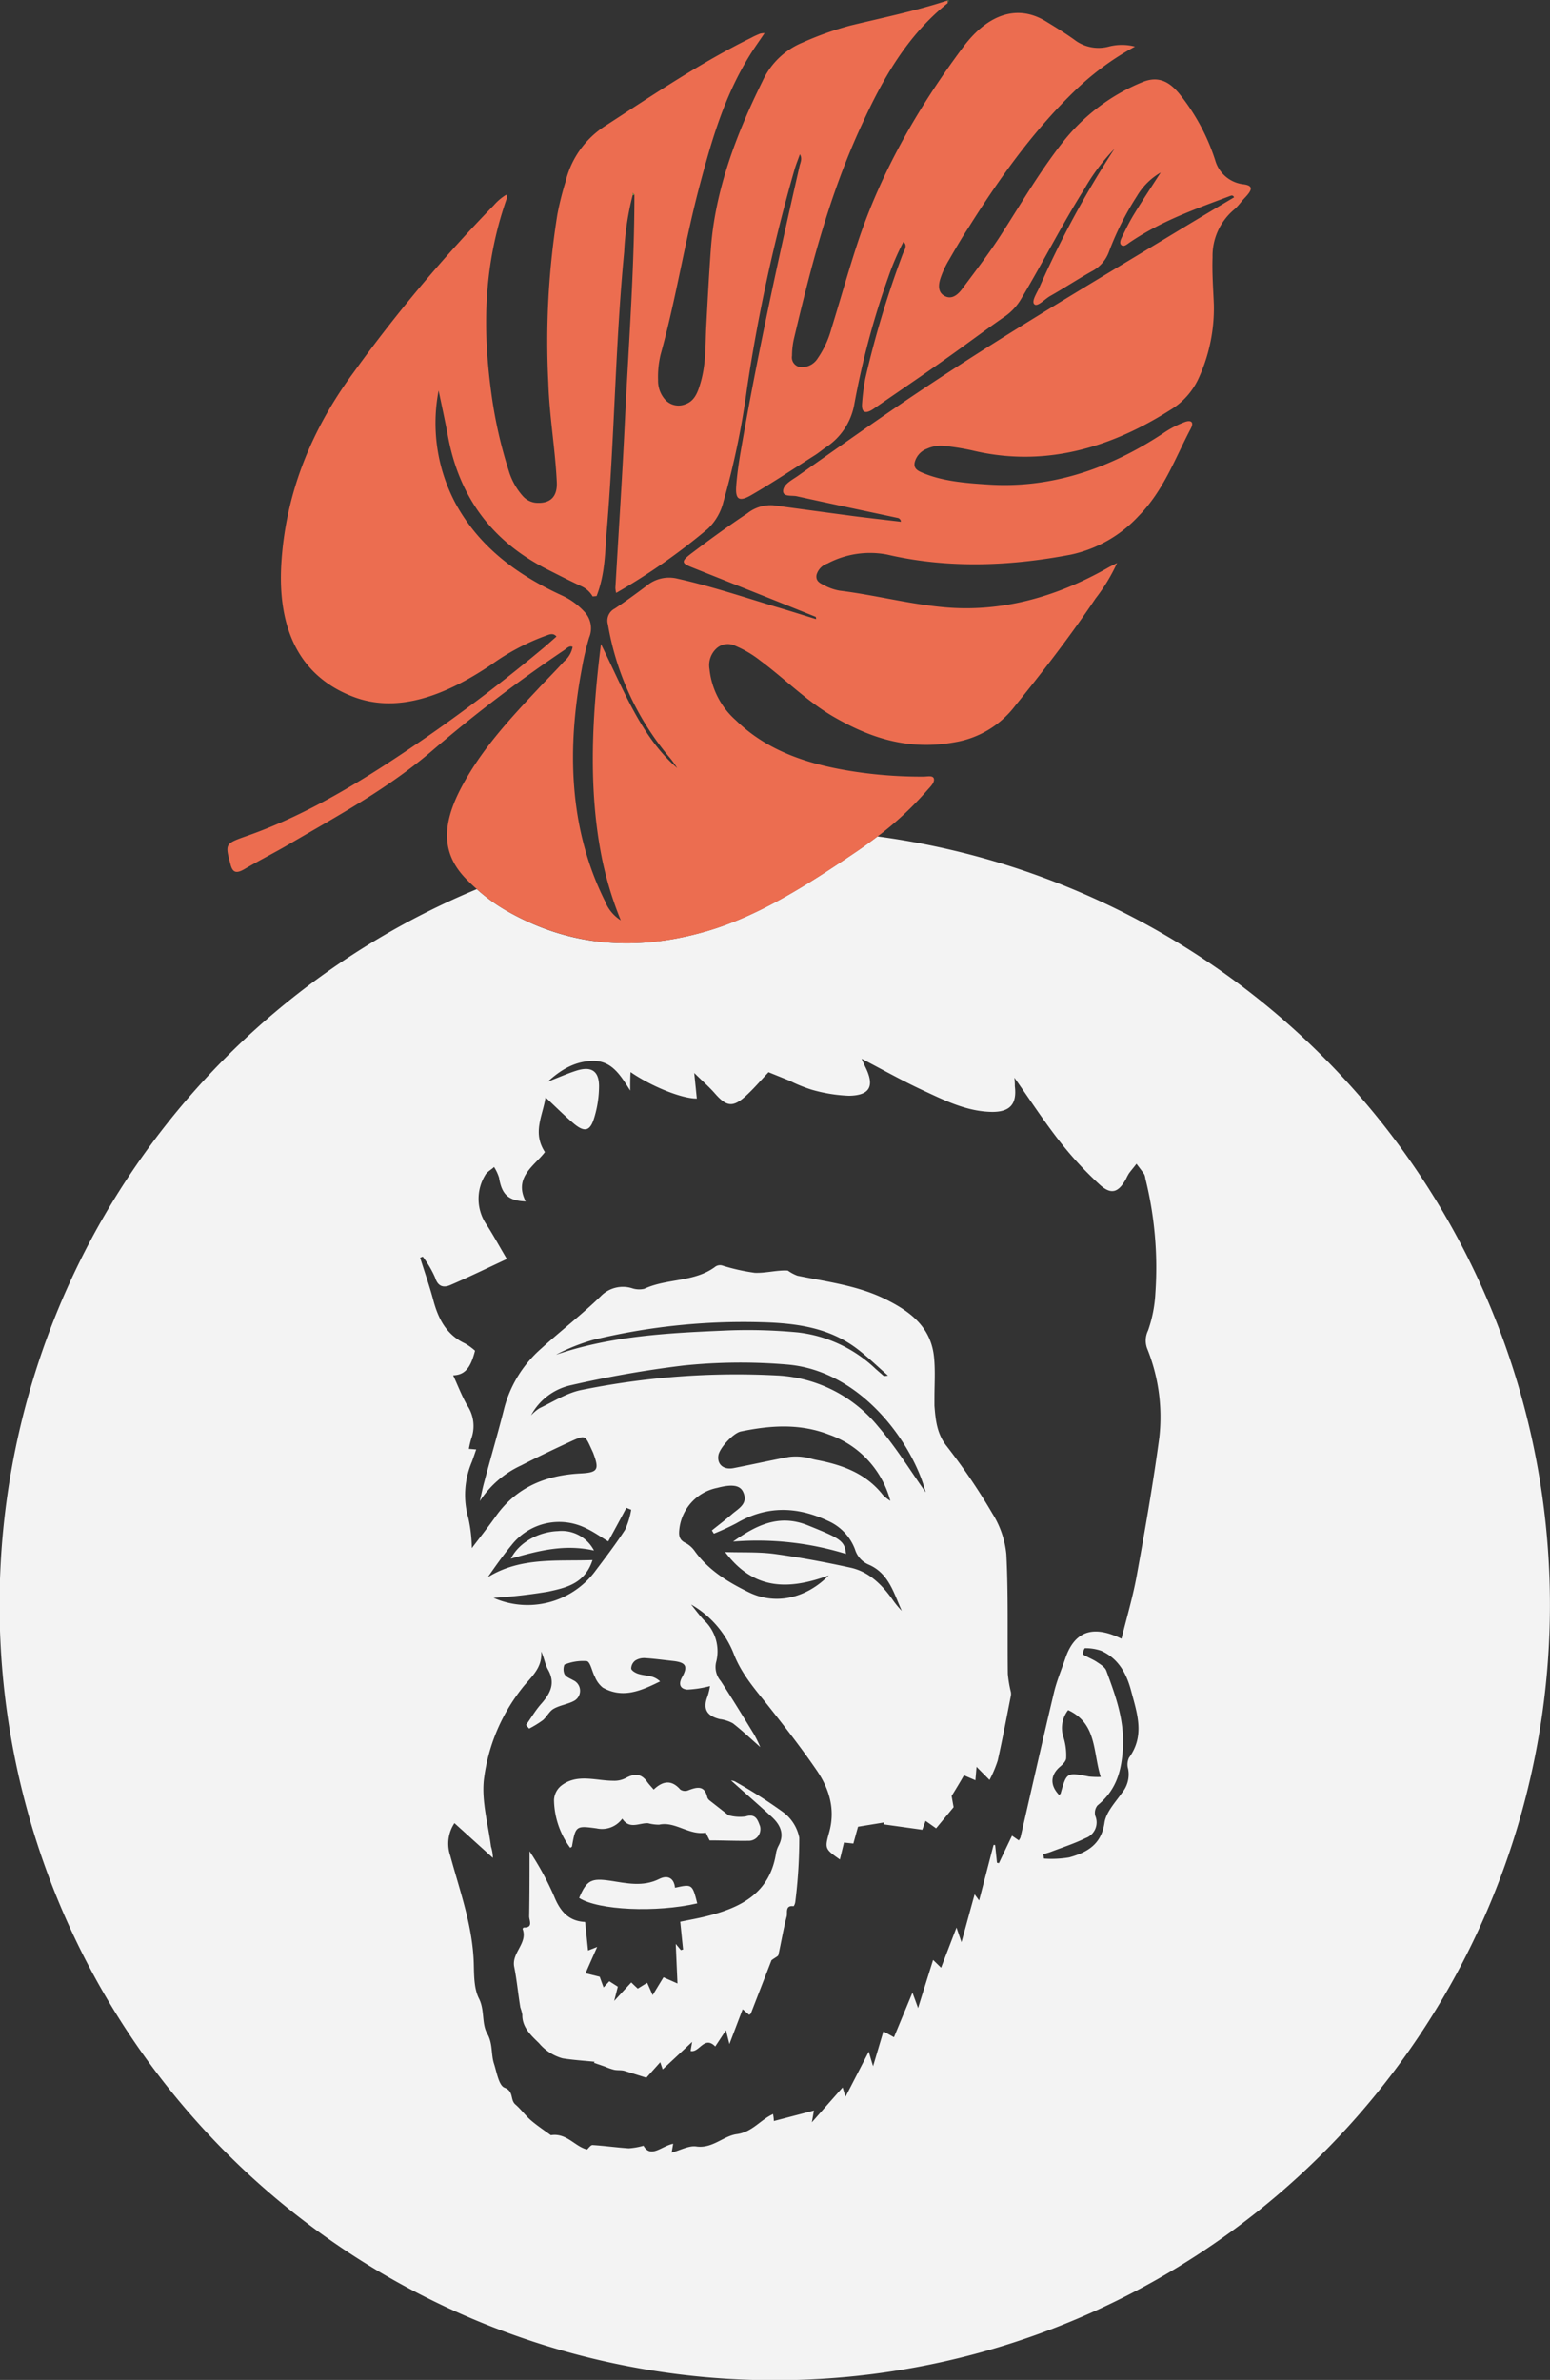 <svg id="Ebene_1" data-name="Ebene 1" xmlns="http://www.w3.org/2000/svg" viewBox="0 0 251.58 386.21"><rect x="0" y="0" width="251.58" height="386.21" fill="#333333" stroke="none"/><defs><style>.cls-1{fill:#f3f3f3;}.cls-2{fill:#ec6d50;}.cls-3{fill:#4d6442;}.cls-4{fill:#93b53c;}</style></defs><path class="cls-1" d="M109.56,306.34c-.17-1.65-1.27-2.07-2.56-1.42-2.68,1.34-5.39.67-8,.28-3-.43-3.78-.11-5,2.8,3.12,2,12.5,2.41,19.17.88C112.37,305.74,112.35,305.73,109.56,306.34Z"/><path class="cls-1" d="M127,294a79.35,79.35,0,0,0-7.75-4.92,2.3,2.3,0,0,0-.6-.15c2.22,2,4.42,3.9,6.58,5.88,1.43,1.31,2.17,2.83,1.11,4.77a4.06,4.06,0,0,0-.41,1.32c-1.07,6.43-5.81,8.72-11.36,10.09-1.29.32-2.6.55-4.16.87.15,1.47.3,3,.46,4.5l-.36.1-.83-1c.1,2.33.19,4.32.28,6.42l-2.27-1-1.76,2.89c-.42-.95-.63-1.44-.89-2l-1.52.94c-.35-.31-.69-.64-1.06-1l-2.77,3c.28-1.1.44-1.71.59-2.31l-1.38-.88-.93,1c-.26-.7-.47-1.28-.63-1.73l-2.3-.57c.63-1.44,1.16-2.64,1.89-4.27l-1.48.58c-.16-1.51-.3-2.95-.47-4.56.07.08,0-.07-.09-.08-2.67-.15-4-1.82-4.94-4.13a47.26,47.26,0,0,0-4-7.34c0,3.52,0,7-.06,10.58,0,.65.7,1.84-.88,1.8-.06,0-.2.19-.18.24.86,2.33-1.82,3.84-1.37,6.13s.63,4.4,1,6.61a7.46,7.46,0,0,1,.32,1.16c-.06,2.11,1.55,3.48,2.72,4.64a7.67,7.67,0,0,0,3.82,2.45c1.71.27,3.45.38,5.18.55l-.09.18,1.81.62a8.81,8.81,0,0,0,1.52.52c.57.1,1.16,0,1.71.19l3.46,1.08,2.25-2.51.4,1.16,4.78-4.46c-.12.71-.19,1.08-.25,1.47,1.42.35,2.2-2.56,4-.73l1.74-2.63.56,2.24,2.15-5.65,1.06.91c.12-.1.23-.14.27-.22l3.35-8.64c.66-.49,1.07-.64,1.12-.86.47-2.09.81-4.21,1.35-6.27.15-.58-.3-1.83,1.13-1.64a1.63,1.63,0,0,0,.27-.76,82.2,82.2,0,0,0,.64-10.36A6.78,6.78,0,0,0,127,294Z"/><path class="cls-1" d="M131.14,247.54c-4.72-1.91-8.44,0-12.16,2.63a48.84,48.84,0,0,1,18.33,2C137.12,250,136.3,249.63,131.14,247.54Z"/><path class="cls-1" d="M92.84,299.63c.58-3.35.67-3.37,4-2.92a4.06,4.06,0,0,0,4.16-1.58c1.19,1.83,2.8.64,4.21.75a7,7,0,0,0,1.77.23c2.63-.58,4.78,1.74,7.58,1.3.14.29.38.78.62,1.25,2.21,0,4.36.1,6.5.06a1.9,1.9,0,0,0,1.68-2.38c-.37-.94-.66-2.1-2.34-1.57a6.85,6.85,0,0,1-2.78-.19l-3-2.35a1.21,1.21,0,0,1-.43-.53c-.45-2.06-1.73-1.69-3.15-1.15a1.39,1.39,0,0,1-1.24-.14c-1.45-1.66-2.87-1.38-4.32,0-.42-.49-.78-.85-1.07-1.27-1-1.41-2.11-1.33-3.46-.6a4,4,0,0,1-2.06.44c-2.84,0-5.93-1.23-8.5.87a3.17,3.17,0,0,0-1.09,2.26,13.42,13.42,0,0,0,2.63,7.75C92.68,299.78,92.83,299.72,92.84,299.63Z"/><path class="cls-1" d="M142.42,135.73c-1.16.88-2.33,1.73-3.53,2.54-7.87,5.32-15.82,10.44-24.4,12.9-12.26,3.52-22.84,2-32.16-3.31a28.11,28.11,0,0,1-4.94-3.57,125.82,125.82,0,1,0,65-8.56Zm40.83,149.51a2.57,2.57,0,0,0-.14,1.83,4.68,4.68,0,0,1-1,3.87c-1.08,1.55-2.59,3.13-2.84,4.85-.52,3.57-2.87,4.84-5.73,5.63a17.42,17.42,0,0,1-4.1.19l-.09-.71c.43-.14.87-.24,1.29-.41,1.87-.71,3.78-1.33,5.57-2.21a2.7,2.7,0,0,0,1.57-3.59,1.91,1.91,0,0,1,.35-1.7c3-2.45,3.91-5.46,4.13-9.34.25-4.58-1.21-8.51-2.7-12.54-.23-.6-1-1.05-1.58-1.44s-1.52-.75-2.22-1.2a1.93,1.93,0,0,1,.31-1,8,8,0,0,1,2.64.41c2.75,1.22,4.09,3.58,4.85,6.39C184.55,278,185.88,281.63,183.25,285.24Zm-10.65-3.36a4.69,4.69,0,0,1,.77-4.36c4.71,2.18,4,6.81,5.29,10.84a14,14,0,0,1-1.9-.06c-3.64-.7-3.63-.71-4.62,2.79,0,0-.08.07-.24.19-1.51-1.58-1.41-3.24.15-4.57.44-.37,1-.93,1-1.42A9.79,9.79,0,0,0,172.6,281.88Zm15.57-48.61c-1,7.49-2.31,14.94-3.66,22.38-.62,3.45-1.63,6.83-2.48,10.28-4.08-2-7.45-1.71-9.11,3.17-.63,1.86-1.41,3.69-1.86,5.6-1.86,7.81-3.62,15.64-5.42,23.47a2.64,2.64,0,0,1-.28.49l-1.1-.76c-.76,1.58-1.44,3-2.12,4.45l-.32-.06-.3-2.88h-.26l-2.34,9-.73-1c-.74,2.69-1.41,5.13-2.13,7.77l-.81-2.38c-.92,2.4-1.7,4.42-2.5,6.52l-1.3-1.26c-.81,2.59-1.57,5-2.44,7.81-.35-1-.59-1.63-.91-2.51l-3,7.24-1.71-.95-1.68,5.65c-.31-1-.46-1.53-.7-2.36l-3.78,7.33-.46-1.52-5,5.66c.17-.93.24-1.36.34-1.91l-6.51,1.7c0-.48-.08-.78-.12-1.13-2.08.94-3.35,2.92-5.89,3.26-2.18.29-3.94,2.38-6.58,2-1.21-.17-2.56.6-4,1,.09-.49.16-.89.25-1.44-1.87.37-3.65,2.42-4.81.32a11.81,11.81,0,0,1-2.39.42c-2-.13-3.93-.41-5.89-.53-.31,0-.64.51-.89.72-2-.49-3.3-2.73-5.87-2.32-.92-.68-2.13-1.47-3.23-2.41-.91-.78-1.61-1.79-2.52-2.57s-.19-2.11-1.77-2.73c-.93-.36-1.26-2.5-1.71-3.89-.51-1.57-.16-3.24-1.1-4.89s-.37-3.8-1.35-5.71c-.8-1.6-.78-3.69-.83-5.56-.15-6.12-2.25-11.81-3.82-17.6a6,6,0,0,1,.68-5.28L80,301.5a6.65,6.65,0,0,0-.31-1.85c-.46-3.59-1.52-7.26-1.16-10.77a29.69,29.69,0,0,1,6.09-14.76c1.38-1.84,3.48-3.32,3.22-6.11.49,1,.62,2.08,1.11,2.94,1.22,2.17.41,3.79-1,5.43-1,1.1-1.72,2.36-2.57,3.55l.5.59a17.1,17.1,0,0,0,2.22-1.36c.65-.54,1.05-1.45,1.75-1.85,1-.58,2.27-.73,3.31-1.28a1.87,1.87,0,0,0-.12-3.36c-.5-.3-1.16-.51-1.42-1a2,2,0,0,1,0-1.53,7.84,7.84,0,0,1,3.63-.57c.59.14.83,1.69,1.31,2.55a4.33,4.33,0,0,0,1.27,1.74c3.27,1.85,6.27.5,9.31-1a3.25,3.25,0,0,0-1.4-.79c-.73-.19-1.5-.22-2.2-.46-.43-.14-1.05-.51-1.09-.84a1.66,1.66,0,0,1,.67-1.3,2.67,2.67,0,0,1,1.6-.39c1.5.09,3,.3,4.49.46,2.11.23,2.5.84,1.49,2.65-.65,1.19-.24,1.91.86,2a17.62,17.62,0,0,0,3.68-.57,10.35,10.35,0,0,1-.4,1.66c-.78,2-.18,3.17,2,3.7a6,6,0,0,1,2.11.68c1.46,1.13,2.81,2.41,4.45,3.86a21.13,21.13,0,0,0-1-2.05c-1.78-2.91-3.56-5.82-5.42-8.68a3.47,3.47,0,0,1-.76-3,6.91,6.91,0,0,0-1.93-6.84c-.76-.8-1.42-1.71-2.12-2.57a15.94,15.94,0,0,1,7,8.2c1.29,3.22,3.49,5.68,5.57,8.3,2.65,3.35,5.28,6.72,7.7,10.24,2.1,3,3.2,6.41,2.15,10.19-.75,2.69-.71,2.73,1.73,4.45l.67-2.75,1.52.16c.32-1.15.6-2.18.76-2.73l4.22-.69c0,.1-.06.2-.1.3l6.31.88.53-1.44,1.71,1.21,2.84-3.43c-.09-.5-.25-1.4-.32-1.82.81-1.32,1.4-2.29,2-3.35l1.86.8c.06-.75.12-1.41.18-2.18l2.11,2.13a19.33,19.33,0,0,0,1.33-3.15c.78-3.48,1.44-7,2.13-10.49a1.78,1.78,0,0,0,0-.65,19.56,19.56,0,0,1-.49-2.92c-.08-6.48.09-13-.24-19.43a15.14,15.14,0,0,0-2.27-6.6,99.56,99.56,0,0,0-7.4-10.91c-1.6-2-1.82-4.24-2-6.58,0-.4,0-.81,0-1.22,0-2.19.15-4.41-.06-6.59-.47-5-3.92-7.53-8-9.53-4.49-2.19-9.39-2.77-14.19-3.76a6.67,6.67,0,0,1-1.55-.83c-1.7-.11-3.54.43-5.36.36a32,32,0,0,1-5.34-1.2,1.37,1.37,0,0,0-1,.16c-3.42,2.62-7.89,1.9-11.6,3.64a3.69,3.69,0,0,1-2-.1,5,5,0,0,0-5.06,1.3c-3.09,3-6.48,5.6-9.65,8.48a19.43,19.43,0,0,0-6,9.62c-1,4-2.19,8-3.26,12.05-.28,1-.48,2.06-.72,3.1a15.93,15.93,0,0,1,6.69-5.78c2.72-1.4,5.49-2.71,8.28-4,2.1-.94,2.14-.87,3.08,1.2.12.26.25.52.36.79,1,2.68.77,3.16-2.08,3.3-5.61.29-10.37,2.2-13.73,6.94-1.3,1.83-2.7,3.59-3.9,5.18a23.91,23.91,0,0,0-.56-4.85,13.71,13.71,0,0,1,.57-9.16c.24-.65.45-1.3.7-2l-1.19-.1a13.89,13.89,0,0,1,.38-1.62,6,6,0,0,0-.64-5.42c-.88-1.53-1.51-3.2-2.29-4.89,1.89-.06,2.83-1.17,3.55-4A9.75,9.75,0,0,0,75.45,218c-3-1.4-4.32-4-5.12-7-.62-2.32-1.42-4.6-2.14-6.9l.43-.17a16.62,16.62,0,0,1,2,3.4c.47,1.5,1.41,1.67,2.49,1.2,3-1.29,5.94-2.72,9.16-4.22-1.27-2.14-2.27-4-3.38-5.69a7.42,7.42,0,0,1-.15-7.9c.28-.55,1-.9,1.45-1.34a7,7,0,0,1,.81,1.74c.45,2.73,1.51,3.75,4.32,3.84-2-3.94,1.45-5.78,3.13-8-2.08-3.18-.35-5.9.1-8.88,1.68,1.57,3.09,3,4.64,4.3,1.72,1.41,2.61,1.18,3.26-1a17.72,17.72,0,0,0,.78-5.1c0-2.5-1.27-3.3-3.68-2.53-1.42.45-2.78,1.06-4.64,1.78,2.37-2.17,4.65-3.33,7.38-3.37,3,0,4.39,2.27,6,4.82,0-1.3,0-2.13.06-3,3.44,2.36,8.38,4.33,10.75,4.29-.12-1.22-.25-2.44-.42-4.15,1.35,1.33,2.44,2.27,3.37,3.34,1.87,2.13,2.91,2.29,5,.39,1.31-1.19,2.46-2.56,3.69-3.85l3.42,1.38a24.22,24.22,0,0,0,3.53,1.44,25.28,25.28,0,0,0,6.1,1c3.42-.05,4.19-1.56,2.69-4.62-.21-.43-.4-.87-.63-1.39,3.39,1.76,6.57,3.56,9.87,5.09,3.61,1.68,7.23,3.5,11.35,3.54,2.89,0,4-1.3,3.65-4.16,0-.34,0-.7-.07-1.39,2.59,3.67,4.82,7.11,7.35,10.33a57.78,57.78,0,0,0,6.47,7c1.88,1.72,3.05,1.32,4.28-.88a8.93,8.93,0,0,1,.49-.92c.39-.54.81-1,1.22-1.56.42.56.87,1.12,1.26,1.7a2.07,2.07,0,0,1,.18.67,59.91,59.91,0,0,1,1.63,18.62,21.51,21.51,0,0,1-1.19,6.07,3.71,3.71,0,0,0-.16,2.88A29.67,29.67,0,0,1,188.17,233.27ZM92.63,224.8a178.13,178.13,0,0,1,18.27-3.2,89.92,89.92,0,0,1,17-.15c12,1.08,20.28,12.85,22.35,20.73-2.24-3.14-4.69-7.15-7.7-10.67a22.59,22.59,0,0,0-16.45-8.3,126.59,126.59,0,0,0-31.8,2.37c-2.35.49-4.52,1.9-6.74,2.95a7.09,7.09,0,0,0-1.37,1.16A9.71,9.71,0,0,1,92.63,224.8Zm-2.31-5a31.77,31.77,0,0,1,6-2.38,103.88,103.88,0,0,1,27.22-2.85c5.52.14,10.87.81,15.45,4.22,1.71,1.27,3.25,2.79,5.14,4.44a4.32,4.32,0,0,1-.68.07l-1.31-1.14a21.84,21.84,0,0,0-12.67-5.94,86.55,86.55,0,0,0-11.27-.32C108.8,216.3,99.38,216.73,90.32,219.82Zm44.22,35.83c-3.73,3.82-8.72,4.84-12.95,2.79-3.35-1.63-6.52-3.54-8.78-6.64a4.36,4.36,0,0,0-1.52-1.38c-1.19-.55-1.13-1.43-1-2.46a7.68,7.68,0,0,1,6.1-6.48c2.24-.59,3.69-.53,4.23.66.88,1.91-.75,2.67-1.84,3.62s-2.16,1.75-3.24,2.62l.33.52a39.63,39.63,0,0,0,3.68-1.7c4.93-2.89,9.89-2.72,14.93-.33a8.18,8.18,0,0,1,4.29,4.57,3.92,3.92,0,0,0,2.18,2.47c3.33,1.41,4.11,4.65,5.42,7.52a13.72,13.72,0,0,1-1.53-1.87c-1.72-2.41-3.8-4.47-6.76-5.13-4.09-.9-8.23-1.67-12.38-2.24-2.53-.34-5.12-.21-8-.3C122.4,258.15,128.11,258,134.54,255.65ZM116.6,236.18c.18-1.19,2.42-3.63,3.65-3.88,4.83-1,9.59-1.33,14.36.53a15.64,15.64,0,0,1,9.9,10.73,6.7,6.7,0,0,1-1.2-.95c-2.75-3.51-6.6-4.9-10.78-5.69-.74-.14-1.46-.4-2.2-.48a8.73,8.73,0,0,0-2.34,0c-3,.56-5.9,1.22-8.85,1.79C117.46,238.59,116.37,237.66,116.6,236.18Zm-14.93,8.51.78.32a13.15,13.15,0,0,1-1,3.25c-1.54,2.38-3.28,4.63-5,6.92A13.72,13.72,0,0,1,80.1,259.3a85.26,85.26,0,0,0,8.82-1c2.88-.62,6-1.27,7.25-5.13-5.89.2-11.69-.5-17,2.78,1.23-1.77,2.48-3.54,3.86-5.21a9.82,9.82,0,0,1,12.22-2.67c1.19.57,2.28,1.35,3.47,2.07Q100.2,247.44,101.67,244.69Z"/><path class="cls-1" d="M90.57,248.47c-3.17.11-6.35,1.85-7.65,4.47,4.49-1.3,8.71-2.39,13.49-1.32A5.9,5.9,0,0,0,90.57,248.47Z"/><path class="cls-2" d="M201.87,29.91A5.39,5.39,0,0,1,197.24,26a33.58,33.58,0,0,0-5.9-10.88c-1.43-1.68-3.18-2.92-5.92-1.79a31.64,31.64,0,0,0-13,9.85c-3.58,4.57-6.51,9.56-9.62,14.42-2,3.17-4.31,6.17-6.56,9.19-.72,1-1.66,1.79-2.74,1.33s-1.31-1.47-.89-2.84a15.15,15.15,0,0,1,1.45-3.15c1-1.73,2-3.46,3.12-5.17,5.12-8.15,10.72-16,17.74-22.67a44.52,44.52,0,0,1,9.3-6.73,8.54,8.54,0,0,0-4.26,0,6.46,6.46,0,0,1-5.29-.9c-1.57-1.16-3.25-2.18-4.92-3.2-4.48-2.74-9.3-1.33-13.42,4.18-7.42,9.94-13.41,20.48-17.15,31.83-1.52,4.62-2.81,9.27-4.25,13.91a15.61,15.61,0,0,1-2.23,4.8,3,3,0,0,1-2.64,1.4,1.57,1.57,0,0,1-1.51-1.84,13.21,13.21,0,0,1,.28-2.63c2.76-11.66,5.7-23.31,11-34.77,3.38-7.4,7.33-14.51,14-19.84l0-.43C148.51,1.81,143.24,2.88,138,4.15a51.34,51.34,0,0,0-7.72,2.75,12.27,12.27,0,0,0-6.49,6.22c-4.41,8.9-7.69,17.85-8.39,27-.32,4.31-.54,8.59-.77,12.88-.16,3.09,0,6.15-1,9.38-.39,1.28-.9,2.68-2.32,3.19a2.93,2.93,0,0,1-3.5-.89,4.6,4.6,0,0,1-1-3,15.45,15.45,0,0,1,.41-4.13c2.56-9.24,3.93-18.44,6.4-27.67,1.9-7.14,3.94-14.27,8.13-21,.71-1.15,1.51-2.25,2.35-3.5a3,3,0,0,0-.73.08c-.48.2-1,.42-1.42.66-8.15,4-15.9,9.24-23.71,14.31a14.83,14.83,0,0,0-6.43,9,50.24,50.24,0,0,0-1.34,5.34A130.52,130.52,0,0,0,89,62.11c.17,5.48,1.11,10.66,1.37,16.1.12,2.37-1,3.52-3.29,3.39a3.25,3.25,0,0,1-2.25-1.13,10.83,10.83,0,0,1-2.27-4.12,73.32,73.32,0,0,1-2.74-12c-1.43-10.15-1.55-20.59,2.33-31.85.1-.3.28-.63,0-.89a8.64,8.64,0,0,0-2,1.7A242.31,242.31,0,0,0,57.41,60.41c-7.3,9.88-11.11,20.31-11.75,31.11-.61,10.5,2.9,18.15,11.57,21.51,7.15,2.78,14.82,0,22.48-5.15a36.55,36.55,0,0,1,8.71-4.65c.61-.2,1.32-.64,1.9.07-.69.6-1.34,1.19-2,1.75Q79.1,112.76,69.4,119.5C60,126,50.44,132,40.23,135.6c-3.77,1.33-3.71,1.29-2.8,4.74.36,1.34,1,1.43,2.3.67,2.42-1.42,4.89-2.66,7.31-4.08,8-4.68,16.15-9.06,23.48-15.43a230.94,230.94,0,0,1,21.06-16c.42-.29.85-.79,1.36-.52a4.14,4.14,0,0,1-1.43,2.4c-1.4,1.56-2.87,3-4.31,4.56-4.65,4.93-9.23,9.92-12.4,16s-3,10.56.61,14.44c.64.68,1.3,1.31,2,1.92a28.11,28.11,0,0,0,4.94,3.57c9.32,5.26,19.9,6.83,32.16,3.31,8.58-2.46,16.53-7.58,24.4-12.9,1.2-.81,2.37-1.66,3.53-2.54a52.85,52.85,0,0,0,8-7.43c.5-.58,1.24-1.24,1.15-1.88s-1-.41-1.64-.4a72.38,72.38,0,0,1-11.39-.83c-7.31-1.12-14-3.31-19.1-8.29a12.78,12.78,0,0,1-4.3-8.31,3.71,3.71,0,0,1,1.17-3.41,2.75,2.75,0,0,1,3.05-.37,17.4,17.4,0,0,1,3.95,2.33c4.06,3,7.63,6.67,12.06,9.22,5.74,3.3,11.93,5.49,19.64,4.07a15.48,15.48,0,0,0,9.74-5.9c4.58-5.66,9-11.39,13.06-17.43a28.72,28.72,0,0,0,3.48-5.74c-.67.35-1.08.53-1.47.76-8.91,5.06-17.71,7.17-26.4,6.43-5.88-.51-11.38-2-17.18-2.71a8.57,8.57,0,0,1-2.73-1c-.55-.27-1.16-.64-1-1.56a2.72,2.72,0,0,1,1.77-1.84A14.79,14.79,0,0,1,144,90c9.4,2.19,19.4,2,29.84,0a21,21,0,0,0,11-6.29c4.08-4.17,5.88-9.33,8.44-14.17.57-1.07,0-1.4-.93-1.07a16,16,0,0,0-3.5,1.81c-9.52,6.31-19.06,9-28.61,8.34-3.75-.24-7.48-.55-10.75-2-.64-.29-1.27-.69-1-1.68a3.2,3.2,0,0,1,2-2.13,5.35,5.35,0,0,1,2.84-.44,40.46,40.46,0,0,1,4.45.72c10.35,2.49,21,.52,32.1-6.52a11.68,11.68,0,0,0,4.8-5.47,27.24,27.24,0,0,0,2.34-11.69c-.1-2.54-.3-5-.21-7.66a9.81,9.81,0,0,1,3.54-7.77c.62-.53,1.1-1.25,1.68-1.86C203.2,30.89,203.54,30.14,201.87,29.91Zm-12.69,8.78c-14.33,8.65-28.71,17.17-42.72,26.7-5.71,3.89-11.37,7.89-17,11.87-.92.64-2.29,1.33-2.35,2.37s1.38.73,2.2.9c5.43,1.2,10.89,2.34,16.34,3.51a.66.66,0,0,1,.58.63c-2.52-.3-5.05-.58-7.56-.9-4.4-.58-8.78-1.18-13.16-1.77a6.09,6.09,0,0,0-4.2,1.3c-3,2-5.91,4.1-8.8,6.29-2,1.48-2,1.77-.2,2.48,6.67,2.67,13.37,5.32,20,8,.09,0,.16.12.14.4-2.17-.67-4.34-1.36-6.52-2-5.31-1.61-10.55-3.35-16-4.57a5.68,5.68,0,0,0-5,1.18c-1.7,1.27-3.4,2.52-5.15,3.68a2.19,2.19,0,0,0-1.11,2.57,45.1,45.1,0,0,0,9.77,21.31,14,14,0,0,1,1.47,2c-5.94-5.16-8.77-12.91-12.37-20.12-1.45,11.57-2,22.82-.11,33.33a56.08,56.08,0,0,0,3.33,11.5,6.41,6.41,0,0,1-2.57-3.13,46.7,46.7,0,0,1-3.06-7.81c-2.65-9-2.74-19-.71-29.79a43.54,43.54,0,0,1,1.2-5.15,3.9,3.9,0,0,0-.8-4.23,11.33,11.33,0,0,0-3.57-2.59c-7.18-3.29-13.38-7.77-17.3-14.93a27.74,27.74,0,0,1-2.76-18.34c.49,2.35,1,4.67,1.45,7.05,1.86,10.62,7.62,17.65,16.25,22,1.8.91,3.6,1.83,5.44,2.69a4,4,0,0,1,1.86,1.67l.64-.06c1.43-3.67,1.36-7.19,1.66-10.73,1.26-15.11,1.37-30,2.82-45.13a45.14,45.14,0,0,1,1.39-9.25l0-.32.27.27c0,12.45-1,25.14-1.59,37.74-.42,8.68-1,17.41-1.5,26.11a4.34,4.34,0,0,0,.13.8,102.16,102.16,0,0,0,14.87-10.4,9,9,0,0,0,2.54-4.4A130.32,130.32,0,0,0,121.25,63,276,276,0,0,1,129,27.37c.21-.69.49-1.38.83-2.33.43.69.08,1.34-.05,1.89-3.54,15.52-6.92,31-9.59,46.51-.31,1.84-.57,3.68-.7,5.48-.15,2.17.5,2.58,2.54,1.37,3.45-2,6.84-4.26,10.24-6.42.57-.36,1.11-.81,1.66-1.2a10.55,10.55,0,0,0,4.72-7A132.66,132.66,0,0,1,144.17,45a41.25,41.25,0,0,1,2.47-5.76c.72.65.11,1.39-.12,2a158.07,158.07,0,0,0-6.07,20.17,34.27,34.27,0,0,0-.52,4c-.14,1.56.51,1.87,1.94.88,3.85-2.67,7.72-5.27,11.56-8,3.28-2.31,6.49-4.74,9.77-7a9.16,9.16,0,0,0,2.61-2.9c3.49-5.83,6.51-11.86,10.14-17.63a32.87,32.87,0,0,1,4.93-6.6,157.42,157.42,0,0,0-12.11,22.33c-.43,1-1.4,2.39-.89,2.88s1.68-.82,2.55-1.32c2.25-1.27,4.46-2.72,6.73-4A5.8,5.8,0,0,0,180,40.84a47.07,47.07,0,0,1,4.53-9A10.73,10.73,0,0,1,188.39,28c-1.6,2.48-3,4.59-4.31,6.74-.73,1.18-1.33,2.42-1.93,3.64-.23.47-.53,1.07-.13,1.4s.89-.12,1.32-.42c5.23-3.55,10.77-5.46,16.27-7.54.22-.08.48-.22.7.2C196.58,34.23,192.88,36.45,189.18,38.69Z"/><path class="cls-3" d="M153.8,0c.38,0,.26.2,0,.43C153.81.29,153.8.14,153.8,0Z"/><path class="cls-4" d="M102.69,31.66l0-.32.27.27Z"/></svg>